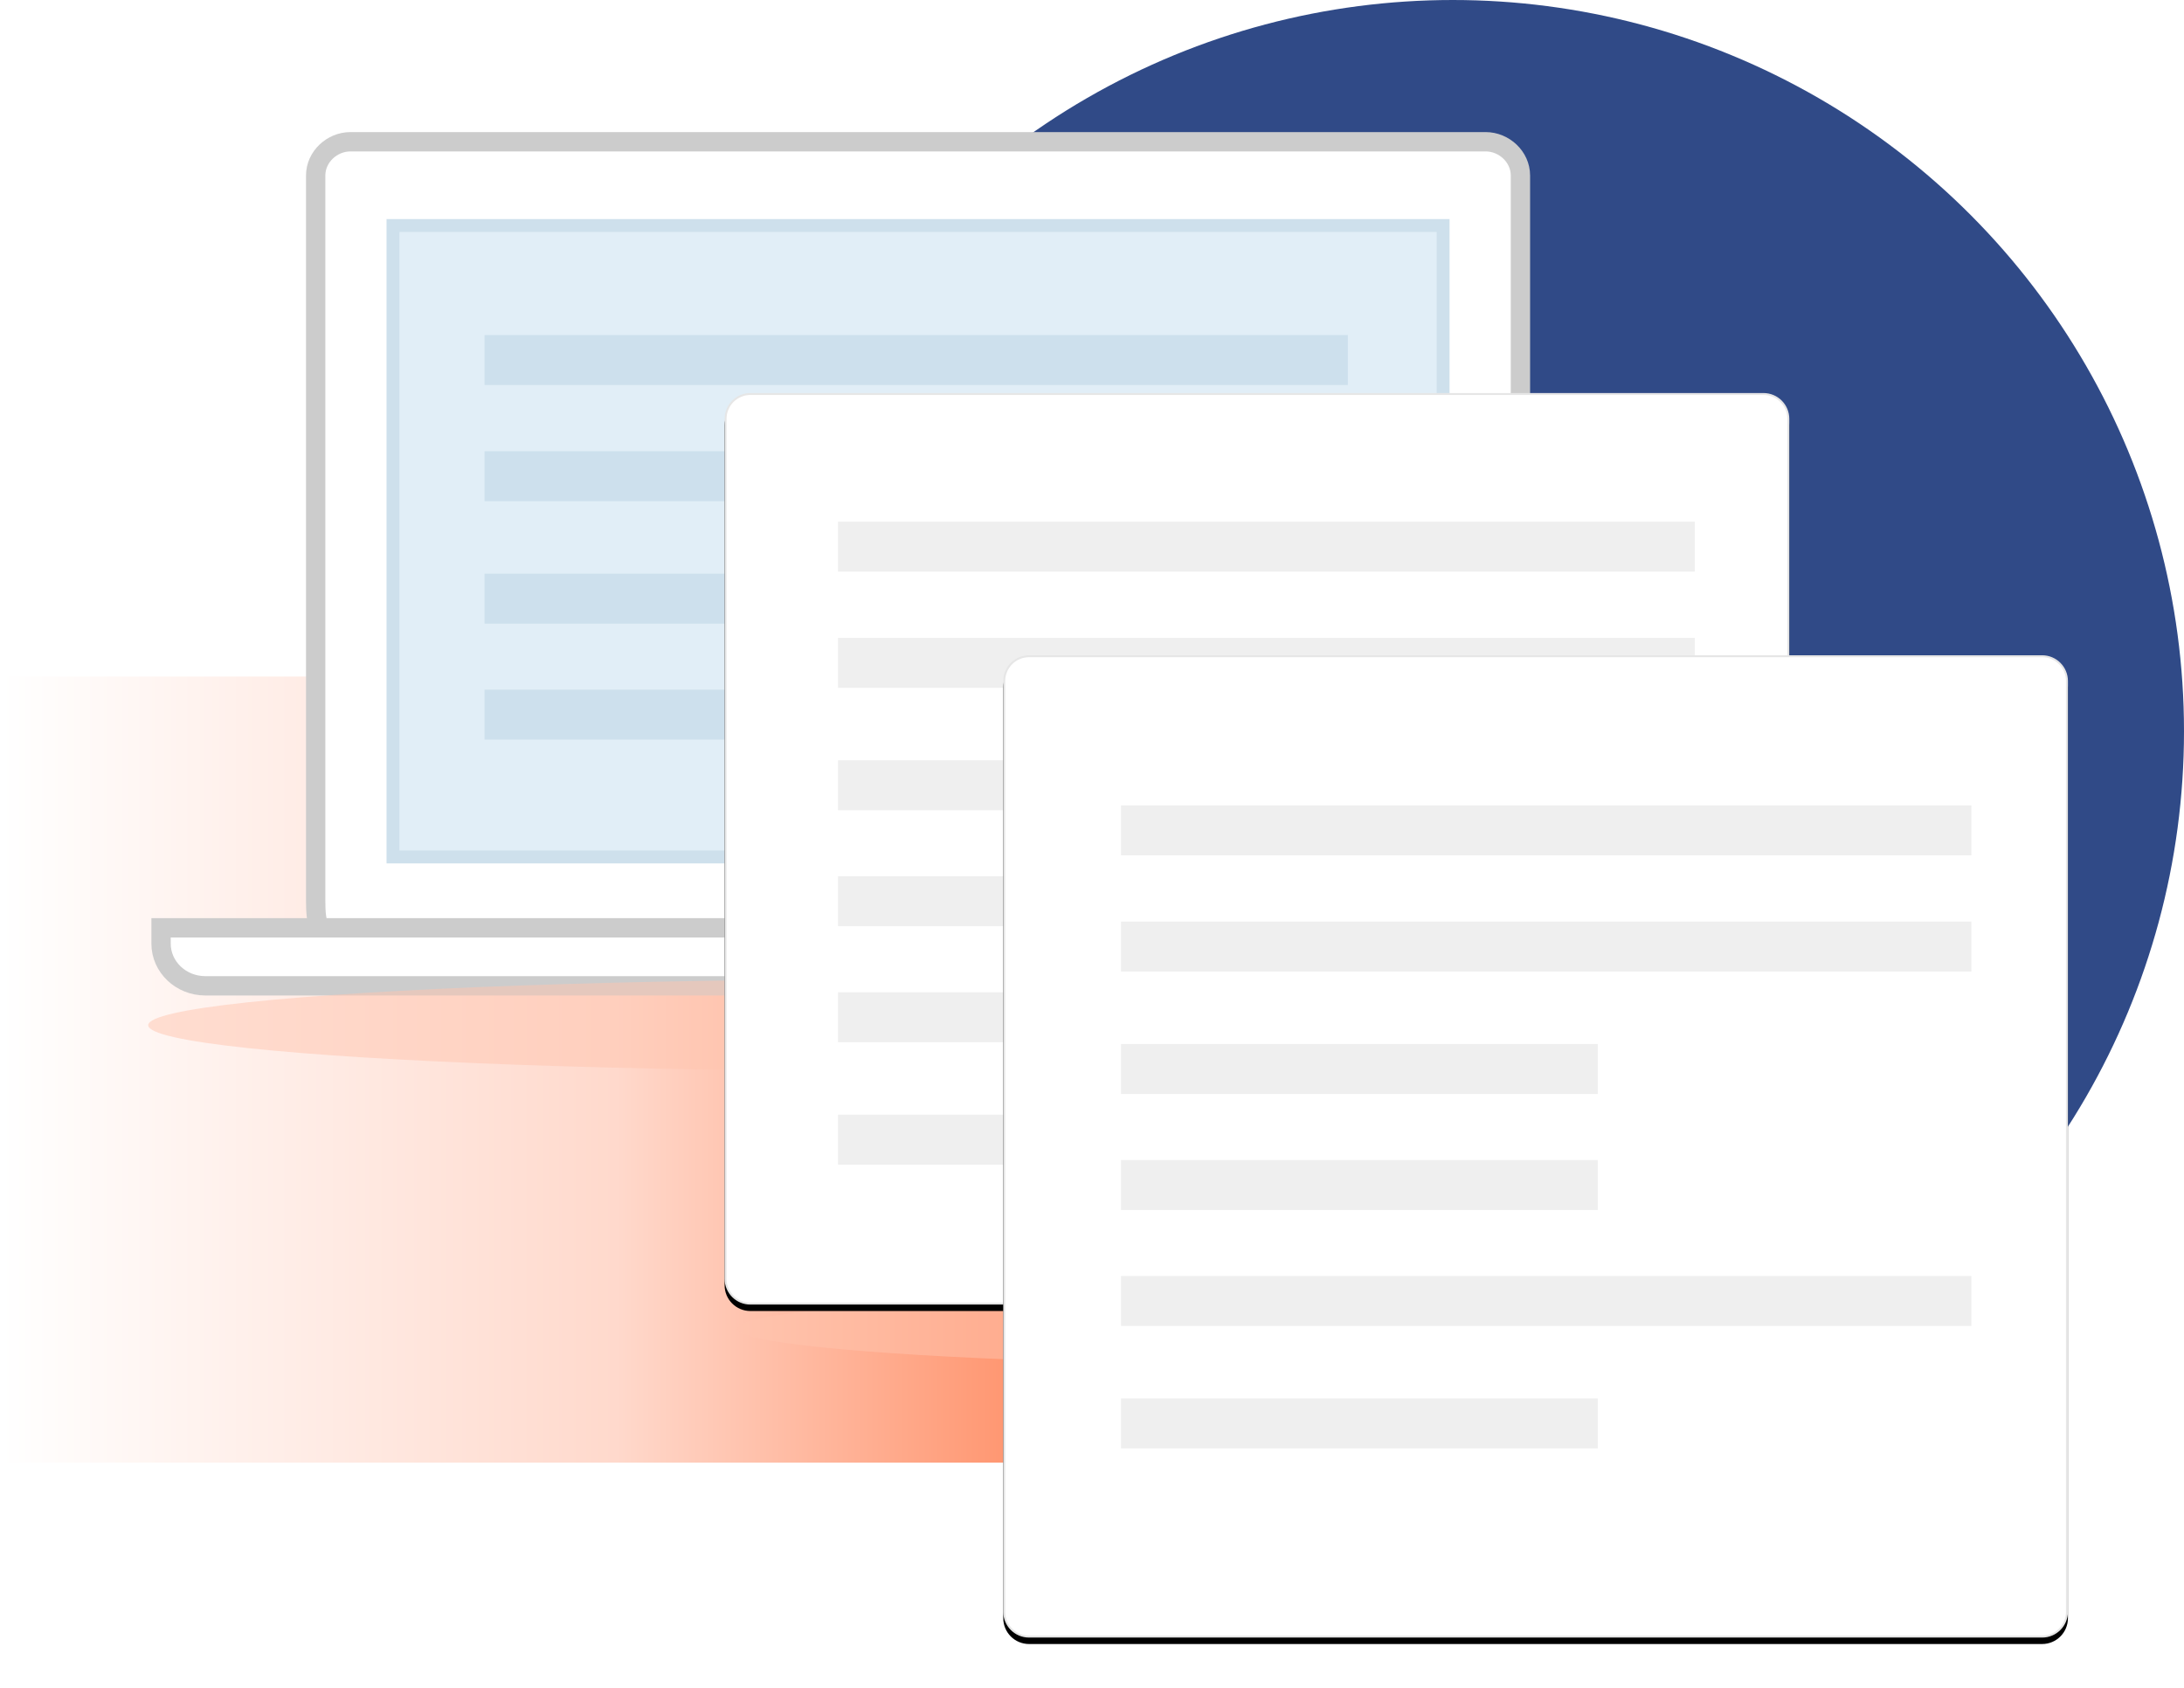 <?xml version="1.0" encoding="UTF-8"?>
<svg width="339px" height="262px" viewBox="0 0 339 262" version="1.1" xmlns="http://www.w3.org/2000/svg" xmlns:xlink="http://www.w3.org/1999/xlink">
    <title>Group 2</title>
    <defs>
        <linearGradient x1="100%" y1="50%" x2="0%" y2="50%" id="linearGradient-1">
            <stop stop-color="#FF8A60" offset="0%"></stop>
            <stop stop-color="#FFD9CC" offset="43.066%"></stop>
            <stop stop-color="#FFFFFF" offset="100%"></stop>
        </linearGradient>
        <path d="M4.476,0 L161.733,0 C163.942,-4.05812251e-16 165.733,1.791 165.733,4 L165.733,137.473 C165.733,139.682 163.942,141.473 161.733,141.473 L4.476,141.473 C2.266,141.473 0.476,139.682 0.476,137.473 L0.476,4 C0.476,1.791 2.266,4.05812251e-16 4.476,0 Z" id="path-2"></path>
        <filter x="-5.7%" y="-6.0%" width="111.5%" height="113.4%" filterUnits="objectBoundingBox" id="filter-3">
            <feOffset dx="0" dy="1" in="SourceAlpha" result="shadowOffsetOuter1"></feOffset>
            <feGaussianBlur stdDeviation="3" in="shadowOffsetOuter1" result="shadowBlurOuter1"></feGaussianBlur>
            <feComposite in="shadowBlurOuter1" in2="SourceAlpha" operator="out" result="shadowBlurOuter1"></feComposite>
            <feColorMatrix values="0 0 0 0 0   0 0 0 0 0   0 0 0 0 0  0 0 0 0.22 0" type="matrix" in="shadowBlurOuter1"></feColorMatrix>
        </filter>
        <path d="M4.476,0 L161.733,0 C163.942,-4.05812251e-16 165.733,1.791 165.733,4 L165.733,148.455 C165.733,150.664 163.942,152.455 161.733,152.455 L4.476,152.455 C2.266,152.455 0.476,150.664 0.476,148.455 L0.476,4 C0.476,1.791 2.266,4.05812251e-16 4.476,0 Z" id="path-4"></path>
        <filter x="-5.7%" y="-5.6%" width="111.5%" height="112.5%" filterUnits="objectBoundingBox" id="filter-5">
            <feOffset dx="0" dy="1" in="SourceAlpha" result="shadowOffsetOuter1"></feOffset>
            <feGaussianBlur stdDeviation="3" in="shadowOffsetOuter1" result="shadowBlurOuter1"></feGaussianBlur>
            <feComposite in="shadowBlurOuter1" in2="SourceAlpha" operator="out" result="shadowBlurOuter1"></feComposite>
            <feColorMatrix values="0 0 0 0 0   0 0 0 0 0   0 0 0 0 0  0 0 0 0.22 0" type="matrix" in="shadowBlurOuter1"></feColorMatrix>
        </filter>
    </defs>
    <g id="Desktop-1440" stroke="none" stroke-width="1" fill="none" fill-rule="evenodd">
        <g id="Step01-A" transform="translate(-199, -160)">
            <g id="Group-2" transform="translate(199, 160)">
                <g id="Group-6">
                    <circle id="Oval" fill="#304A87" cx="225.5" cy="113.5" r="113.5"></circle>
                    <polygon id="Path" fill="#304A87" style="mix-blend-mode: multiply;" points="278 63 309 108 278 108"></polygon>
                    <polygon id="Path" fill="#304A87" style="mix-blend-mode: multiply;" points="234 25 260 62 234 62"></polygon>
                    <rect id="Rectangle" fill="url(#linearGradient-1)" style="mix-blend-mode: multiply;" x="0" y="105" width="168" height="122"></rect>
                    <g id="laptop" transform="translate(25, 22)">
                        <g id="Group" opacity="0.1" transform="translate(1, 123)" fill="#000000" fill-opacity="0.01">
                            <path d="M234.697,0.437 C234.697,0.437 226.947,3.458 207.575,3.458 C207.575,3.458 142.696,4 117.348,4 C92.001,4 27.122,3.458 27.122,3.458 C7.75,3.458 0,0.437 0,0.437 L234.697,0.437 Z" id="Path"></path>
                        </g>
                        <path d="M205.609,0 C208.457,0 211,2.333 211,5.23 L211,117.77 C211,119.58 210.978,120.942 210.605,121.872 C210.436,122.294 210.223,122.543 209.976,122.699 C209.725,122.856 209.311,123 208.577,123 L26.794,123 C26.048,123 25.586,122.855 25.284,122.678 C24.984,122.502 24.736,122.231 24.536,121.809 C24.102,120.897 24,119.534 24,117.77 L24,5.23 C24,2.333 26.544,0 29.391,0 L205.609,0 Z" id="Path" stroke="#CCCCCC" stroke-width="3" fill="#FFFFFF" fill-rule="nonzero"></path>
                        <path d="M0,122 L238,122 L238,124.455 C238,128.069 234.922,131 231.126,131 L6.874,131 C3.077,131 0,128.069 0,124.455 L0,122 Z" id="Path" stroke="#CCCCCC" stroke-width="3" fill="#FFFFFF" fill-rule="nonzero"></path>
                        <rect id="Rectangle" stroke="#CEE0EC" stroke-width="2" fill="#E1EEF7" fill-rule="nonzero" x="36" y="13" width="163" height="98"></rect>
                    </g>
                    <g id="Group-5" transform="translate(23, 152)" fill="#FFC4AF" fill-rule="nonzero" opacity="0.493">
                        <ellipse id="Oval-2" style="mix-blend-mode: multiply;" cx="115.51" cy="7.111" rx="115.51" ry="7.111"></ellipse>
                        <ellipse id="Oval-2-Copy" style="mix-blend-mode: multiply;" cx="188.204" cy="54.182" rx="96.796" ry="5.818"></ellipse>
                    </g>
                    <rect id="Rectangle" fill="#CDE0ED" x="75.208" y="52" width="134" height="7.752"></rect>
                    <rect id="Rectangle-Copy-29" fill="#CDE0ED" x="75.208" y="70.036" width="134" height="7.752"></rect>
                    <rect id="Rectangle-Copy-30" fill="#CDE0ED" x="75.208" y="89.036" width="76" height="7.752"></rect>
                    <rect id="Rectangle-Copy-32" fill="#CDE0ED" x="75.208" y="107.036" width="76" height="7.752"></rect>
                    <g id="Group-11" transform="translate(112, 61)">
                        <g id="Rectangle-205-Copy-4">
                            <use fill="black" fill-opacity="1" filter="url(#filter-3)" xlink:href="#path-2"></use>
                            <path stroke="#E6E6E6" stroke-width="0.3" d="M161.733,0.15 C162.796,0.15 163.758,0.581 164.455,1.278 C165.152,1.974 165.583,2.937 165.583,4 L165.583,4 L165.583,137.473 C165.583,138.536 165.152,139.499 164.455,140.196 C163.758,140.892 162.796,141.323 161.733,141.323 L161.733,141.323 L4.476,141.323 C3.412,141.323 2.45,140.892 1.753,140.196 C1.057,139.499 0.626,138.536 0.626,137.473 L0.626,137.473 L0.626,4 C0.626,2.937 1.057,1.974 1.753,1.278 C2.45,0.581 3.412,0.15 4.476,0.15 L4.476,0.15 Z" stroke-linejoin="square" fill="#FFFFFF" fill-rule="evenodd"></path>
                        </g>
                        <rect id="Rectangle" fill="#EFEFEF" x="18.075" y="19.964" width="133" height="7.752"></rect>
                        <rect id="Rectangle-Copy-29" fill="#EFEFEF" x="18.075" y="38" width="133" height="7.752"></rect>
                        <rect id="Rectangle-Copy-33" fill="#EFEFEF" x="18.075" y="93" width="133" height="7.752"></rect>
                        <rect id="Rectangle-Copy-30" fill="#EFEFEF" x="18.075" y="57" width="75" height="7.752"></rect>
                        <rect id="Rectangle-Copy-32" fill="#EFEFEF" x="18.075" y="75" width="75" height="7.752"></rect>
                        <rect id="Rectangle-Copy-34" fill="#EFEFEF" x="18.075" y="112" width="75" height="7.752"></rect>
                        <rect id="Rectangle" fill="#EFEFEF" x="56.162" y="65.892" width="136.208" height="7.752"></rect>
                        <rect id="Rectangle-Copy" fill="#EFEFEF" x="56.162" y="77.52" width="76.819" height="7.752"></rect>
                        <g id="Rectangle-205-Copy-4" transform="translate(43.251, 40.698)">
                            <use fill="black" fill-opacity="1" filter="url(#filter-5)" xlink:href="#path-4"></use>
                            <path stroke="#E6E6E6" stroke-width="0.3" d="M161.733,0.15 C162.796,0.15 163.758,0.581 164.455,1.278 C165.152,1.974 165.583,2.937 165.583,4 L165.583,4 L165.583,148.455 C165.583,149.518 165.152,150.481 164.455,151.177 C163.758,151.874 162.796,152.305 161.733,152.305 L161.733,152.305 L4.476,152.305 C3.412,152.305 2.45,151.874 1.753,151.177 C1.057,150.481 0.626,149.518 0.626,148.455 L0.626,148.455 L0.626,4 C0.626,2.937 1.057,1.974 1.753,1.278 C2.45,0.581 3.412,0.15 4.476,0.15 L4.476,0.15 Z" stroke-linejoin="square" fill="#FFFFFF" fill-rule="evenodd"></path>
                        </g>
                    </g>
                </g>
                <rect id="Rectangle" fill="#EFEFEF" x="174" y="125" width="132" height="7.752"></rect>
                <rect id="Rectangle-Copy-29" fill="#EFEFEF" x="174" y="143.036" width="132" height="7.752"></rect>
                <rect id="Rectangle-Copy-33" fill="#EFEFEF" x="174" y="198.036" width="132" height="7.752"></rect>
                <rect id="Rectangle-Copy-30" fill="#EFEFEF" x="174" y="162.036" width="74" height="7.752"></rect>
                <rect id="Rectangle-Copy-32" fill="#EFEFEF" x="174" y="180.036" width="74" height="7.752"></rect>
                <rect id="Rectangle-Copy-34" fill="#EFEFEF" x="174" y="217.036" width="74" height="7.752"></rect>
            </g>
        </g>
    </g>
</svg>